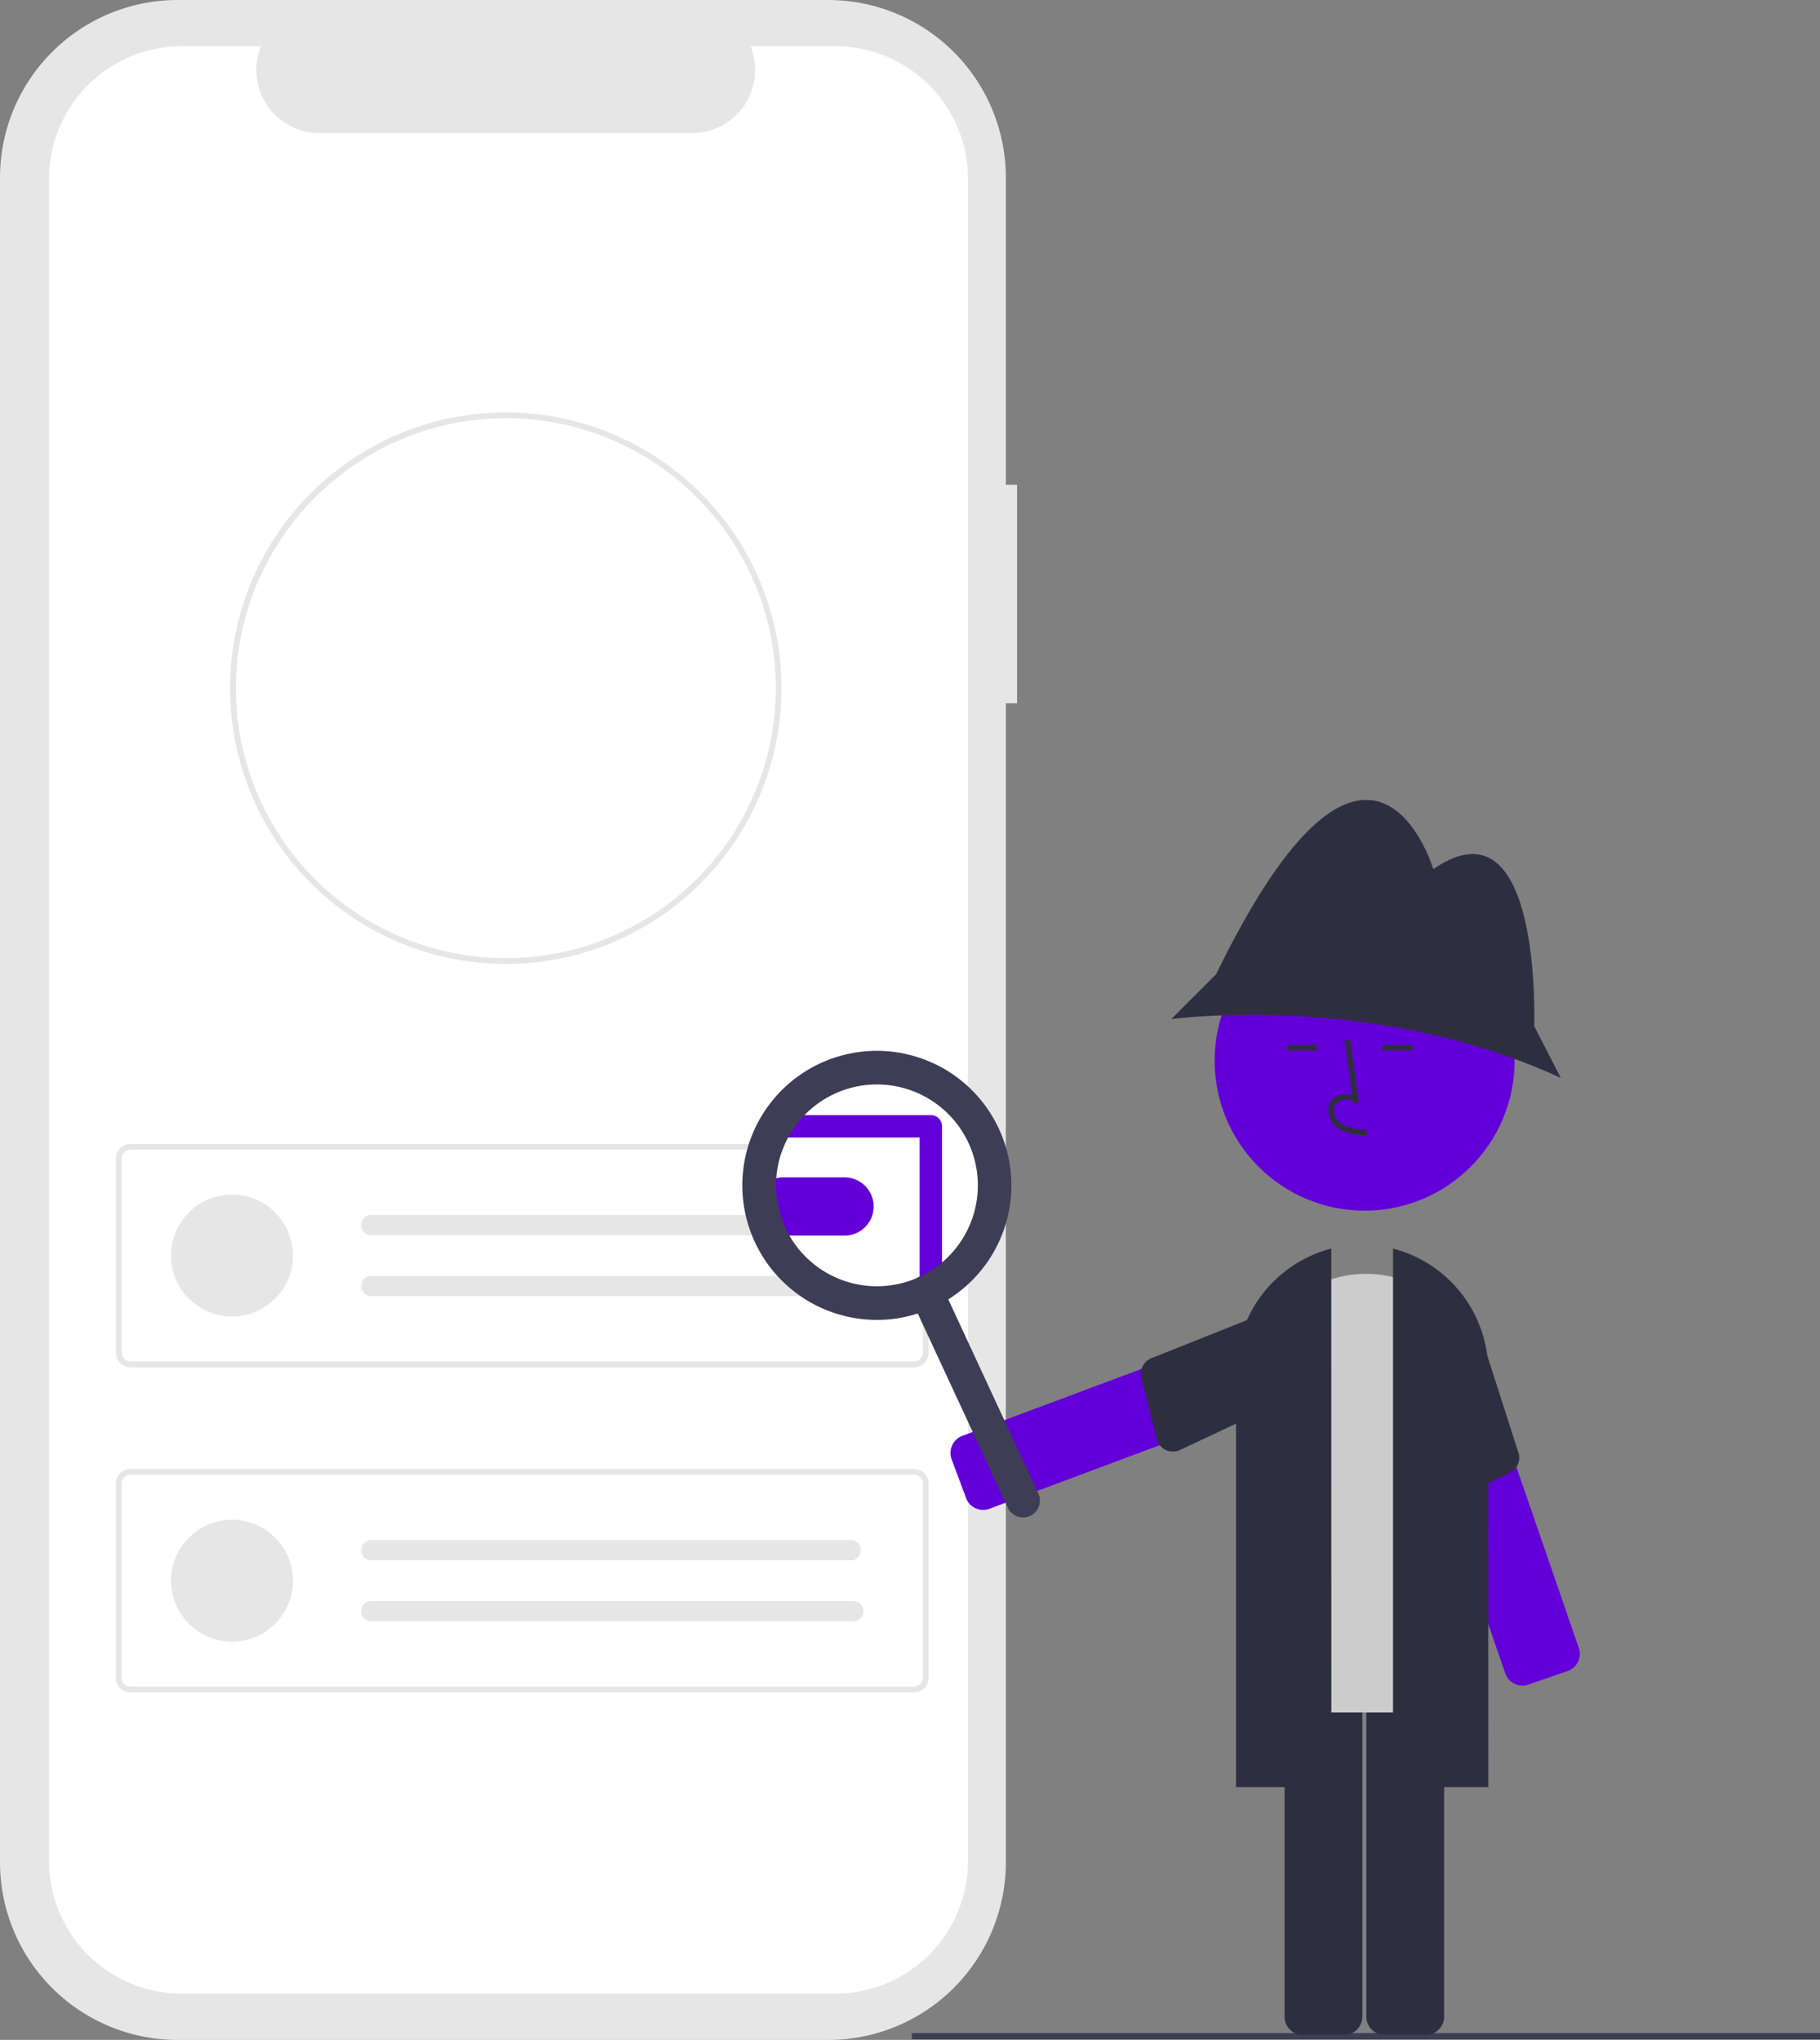 <svg id="Find_your_place" data-name="Find your place" xmlns="http://www.w3.org/2000/svg" width="106.622" height="119.495" viewBox="0 0 106.622 119.495">
  <rect x="0" y="0" width="106.622" height="119.495" fill="#808080" stroke="none"/>
  <defs>
    <style>
      .cls-1 {
        fill: #e6e6e6;
      }

      .cls-2 {
        fill: #fff;
      }

      .cls-3 {
        fill: #6300d9;
      }

      .cls-4 {
        fill: #3f3d56;
      }

      .cls-5 {
        fill: #2f2e41;
      }

      .cls-6 {
        fill: #ccc;
      }
    </style>
  </defs>
  <path id="Path_3" data-name="Path 3" class="cls-1" d="M344.894,114.507h-.657V96.521a10.41,10.41,0,0,0-10.41-10.41H295.721a10.41,10.41,0,0,0-10.41,10.41V195.2a10.41,10.41,0,0,0,10.41,10.41h38.106a10.41,10.41,0,0,0,10.41-10.41V127.31h.657Z" transform="translate(-285.311 -86.111)"/>
  <path id="Path_4" data-name="Path 4" class="cls-2" d="M348.869,102.606H343.9a3.693,3.693,0,0,1-3.42,5.088H318.645a3.693,3.693,0,0,1-3.42-5.088h-4.646a7.774,7.774,0,0,0-7.774,7.774v98.53a7.774,7.774,0,0,0,7.774,7.774h38.29a7.774,7.774,0,0,0,7.774-7.774h0V110.38a7.774,7.774,0,0,0-7.774-7.774Z" transform="translate(-299.933 -99.898)"/>
  <path id="a2804879-ded6-4045-b20f-1f1dde9b938b" class="cls-1" d="M373.426,507.3H327.515a.851.851,0,0,1-.85-.85V495.063a.851.851,0,0,1,.85-.85h45.911a.851.851,0,0,1,.85.85v11.389A.851.851,0,0,1,373.426,507.3Zm-45.911-12.749a.511.511,0,0,0-.51.51v11.389a.511.511,0,0,0,.51.51h45.911a.511.511,0,0,0,.51-.51V495.063a.511.511,0,0,0-.51-.51Z" transform="translate(-319.875 -427.206)"/>
  <circle id="b9ad11c9-d8a0-4df6-8741-900b9ec46a35" class="cls-1" cx="3.571" cy="3.571" r="3.571" transform="translate(10.021 69.98)"/>
  <path id="bd261eec-7ae0-49b0-bf26-57ff03972605" class="cls-1" d="M415.287,519.573a.6.6,0,1,0,0,1.19h28.057a.6.6,0,1,0,.023-1.19h-28.08Z" transform="translate(-393.449 -448.402)"/>
  <path id="e80b4447-8c34-435b-ba6c-5300a190ab24" class="cls-1" d="M415.287,541.321a.6.6,0,1,0,0,1.19h28.057a.6.6,0,1,0,.02-1.19H415.287Z" transform="translate(-393.449 -466.579)"/>
  <path id="e55fcb7d-3a3b-45d8-b167-72fb2263dd92" class="cls-1" d="M373.426,623.292H327.515a.851.851,0,0,1-.85-.85V611.053a.851.851,0,0,1,.85-.85h45.911a.851.851,0,0,1,.85.85v11.389A.851.851,0,0,1,373.426,623.292Zm-45.911-12.749a.511.511,0,0,0-.51.51v11.389a.511.511,0,0,0,.51.51h45.911a.511.511,0,0,0,.51-.51V611.053a.511.511,0,0,0-.51-.51Z" transform="translate(-319.875 -524.152)"/>
  <circle id="a50d232f-7710-43e4-8fa9-6ef0443fc454" class="cls-1" cx="3.571" cy="3.571" r="3.571" transform="translate(10.021 89.025)"/>
  <path id="e49b4965-a9e9-4371-9134-194e44e65c31" class="cls-1" d="M415.287,635.563a.6.6,0,1,0,0,1.19h28.057a.6.6,0,0,0,.02-1.19H415.287Z" transform="translate(-393.449 -545.348)"/>
  <path id="abc4586a-ac92-4255-aae6-84f53baad571" class="cls-1" d="M415.287,657.311a.6.6,0,1,0,0,1.19h28.057a.6.6,0,1,0,.02-1.19H415.287Z" transform="translate(-393.449 -563.525)"/>
  <path id="a9e593af-a319-4e97-9065-f0c2c04624d5" class="cls-1" d="M383.538,265.534a16.147,16.147,0,0,1-16.154-16.14v-.013c0-.034,0-.069,0-.1a16.154,16.154,0,1,1,16.154,16.257h0Zm0-31.968a15.848,15.848,0,0,0-15.812,15.721c0,.036,0,.066,0,.093a15.816,15.816,0,1,0,15.816-15.814Z" transform="translate(-353.908 -209.071)"/>
  <circle id="Ellipse_2" data-name="Ellipse 2" class="cls-2" cx="6.568" cy="6.568" r="6.568" transform="translate(45.171 62.859)"/>
  <path id="Path_5" data-name="Path 5" class="cls-3" d="M559.7,509.568h-3.564a1.707,1.707,0,1,1,0-3.414h3.588a1.707,1.707,0,1,1-.023,3.414Z" transform="translate(-510.239 -437.186)"/>
  <rect id="Rectangle_12" data-name="Rectangle 12" class="cls-4" width="53.203" height="0.368" transform="translate(53.419 119.095)"/>
  <path id="Path_6" data-name="Path 6" class="cls-3" d="M625.436,565.933a1.076,1.076,0,0,1-.1-.207l-.848-2.27a1.069,1.069,0,0,1,.626-1.373l18.922-7.065a1.068,1.068,0,0,1,1.373.626l.848,2.27a1.067,1.067,0,0,1-.626,1.373l-18.922,7.065A1.069,1.069,0,0,1,625.436,565.933Z" transform="translate(-568.739 -477.971)"/>
  <path id="Path_7" data-name="Path 7" class="cls-5" d="M700.778,551.471l-7.694,3.068a.985.985,0,0,0-.672,1.182l.893,3.575a.985.985,0,0,0,1.375.653l7.716-3.632a.987.987,0,0,0,.579-1.267l-.928-3A.987.987,0,0,0,700.778,551.471Z" transform="translate(-625.544 -475.011)"/>
  <path id="Path_8" data-name="Path 8" class="cls-3" d="M789.693,575.4a1.068,1.068,0,0,1-1.132-.713l-6.586-19.094a1.067,1.067,0,0,1,.661-1.357l2.291-.79a1.068,1.068,0,0,1,1.357.661L792.87,573.2a1.069,1.069,0,0,1-.661,1.357l-2.291.79A1.077,1.077,0,0,1,789.693,575.4Z" transform="translate(-700.378 -476.665)"/>
  <path id="Path_9" data-name="Path 9" class="cls-5" d="M786.96,552.4l2.528,7.889a.985.985,0,0,1-.484,1.271l-3.327,1.586a.985.985,0,0,1-1.378-.646l-2.107-8.263a.987.987,0,0,1,.609-1.253l2.905-1.193A.987.987,0,0,1,786.96,552.4Z" transform="translate(-700.563 -475.28)"/>
  <path id="Path_10" data-name="Path 10" class="cls-5" d="M747.122,698.431H744.7a1.068,1.068,0,0,1-1.067-1.067v-20.2A1.068,1.068,0,0,1,744.7,676.1h2.423a1.068,1.068,0,0,1,1.067,1.067v20.2A1.069,1.069,0,0,1,747.122,698.431Z" transform="translate(-668.379 -579.228)"/>
  <path id="Path_11" data-name="Path 11" class="cls-5" d="M776.314,698.431H773.89a1.068,1.068,0,0,1-1.067-1.067v-20.2a1.068,1.068,0,0,1,1.067-1.067h2.423a1.068,1.068,0,0,1,1.067,1.067v20.2A1.068,1.068,0,0,1,776.314,698.431Z" transform="translate(-692.778 -579.228)"/>
  <path id="Path_12" data-name="Path 12" class="cls-6" d="M744.344,566.278H733.333a1.15,1.15,0,0,1-1.149-1.149V547.241a6.655,6.655,0,1,1,13.31,0v17.888a1.151,1.151,0,0,1-1.149,1.149Z" transform="translate(-658.812 -465.965)"/>
  <path id="Path_13" data-name="Path 13" class="cls-5" d="M787.924,563.106h-5.583v-31.55l.1.028a7.452,7.452,0,0,1,5.479,7.173Z" transform="translate(-700.733 -458.418)"/>
  <path id="Path_14" data-name="Path 14" class="cls-5" d="M731.909,563.106h-5.582V538.758a7.451,7.451,0,0,1,5.479-7.173l.1-.028Z" transform="translate(-653.915 -458.418)"/>
  <circle id="Ellipse_3" data-name="Ellipse 3" class="cls-3" cx="8.787" cy="8.787" r="8.787" transform="translate(71.157 53.346)"/>
  <path id="Path_15" data-name="Path 15" class="cls-5" d="M724.478,384.76s.493-13.628-5.911-9.195c0,0-3.694-12.4-12.725,6.157l-2.627,2.627s11.822-1.642,22.823,3.448Z" transform="translate(-634.599 -324.65)"/>
  <path id="Path_16" data-name="Path 16" class="cls-5" d="M761.487,462.58a3.021,3.021,0,0,1-1.739-.414,1.336,1.336,0,0,1-.525-1,.9.9,0,0,1,.305-.738,1.159,1.159,0,0,1,1.1-.158l-.443-3.239.325-.045.521,3.808-.272-.125a.994.994,0,0,0-1.016.009.577.577,0,0,0-.189.475,1.009,1.009,0,0,0,.391.743,2.717,2.717,0,0,0,1.554.351Z" transform="translate(-681.409 -396.095)"/>
  <rect id="Rectangle_13" data-name="Rectangle 13" class="cls-5" width="1.769" height="0.328" transform="translate(75.395 61.219)"/>
  <rect id="Rectangle_14" data-name="Rectangle 14" class="cls-5" width="1.769" height="0.328" transform="translate(80.978 61.219)"/>
  <path id="Path_17" data-name="Path 17" class="cls-4" d="M616.911,555.208a.985.985,0,0,1-1.308-.479l-5.666-12.213a.985.985,0,1,1,1.787-.829L617.39,553.9a.985.985,0,0,1-.479,1.308Z" transform="translate(-556.559 -466.408)"/>
  <path id="Path_18" data-name="Path 18" class="cls-3" d="M568.948,494.289a.657.657,0,0,1-.657-.657v-8.366h-8.209a.657.657,0,0,1,0-1.314h8.866a.657.657,0,0,1,.657.657v9.023a.657.657,0,0,1-.657.657Z" transform="translate(-514.418 -418.631)"/>
  <path id="Path_19" data-name="Path 19" class="cls-4" d="M561.358,476.039a7.881,7.881,0,1,1,3.832-10.466A7.881,7.881,0,0,1,561.358,476.039Zm-5.8-12.511a5.911,5.911,0,1,0,7.85,2.874,5.911,5.911,0,0,0-7.85-2.874Z" transform="translate(-506.672 -399.452)"/>
</svg>

